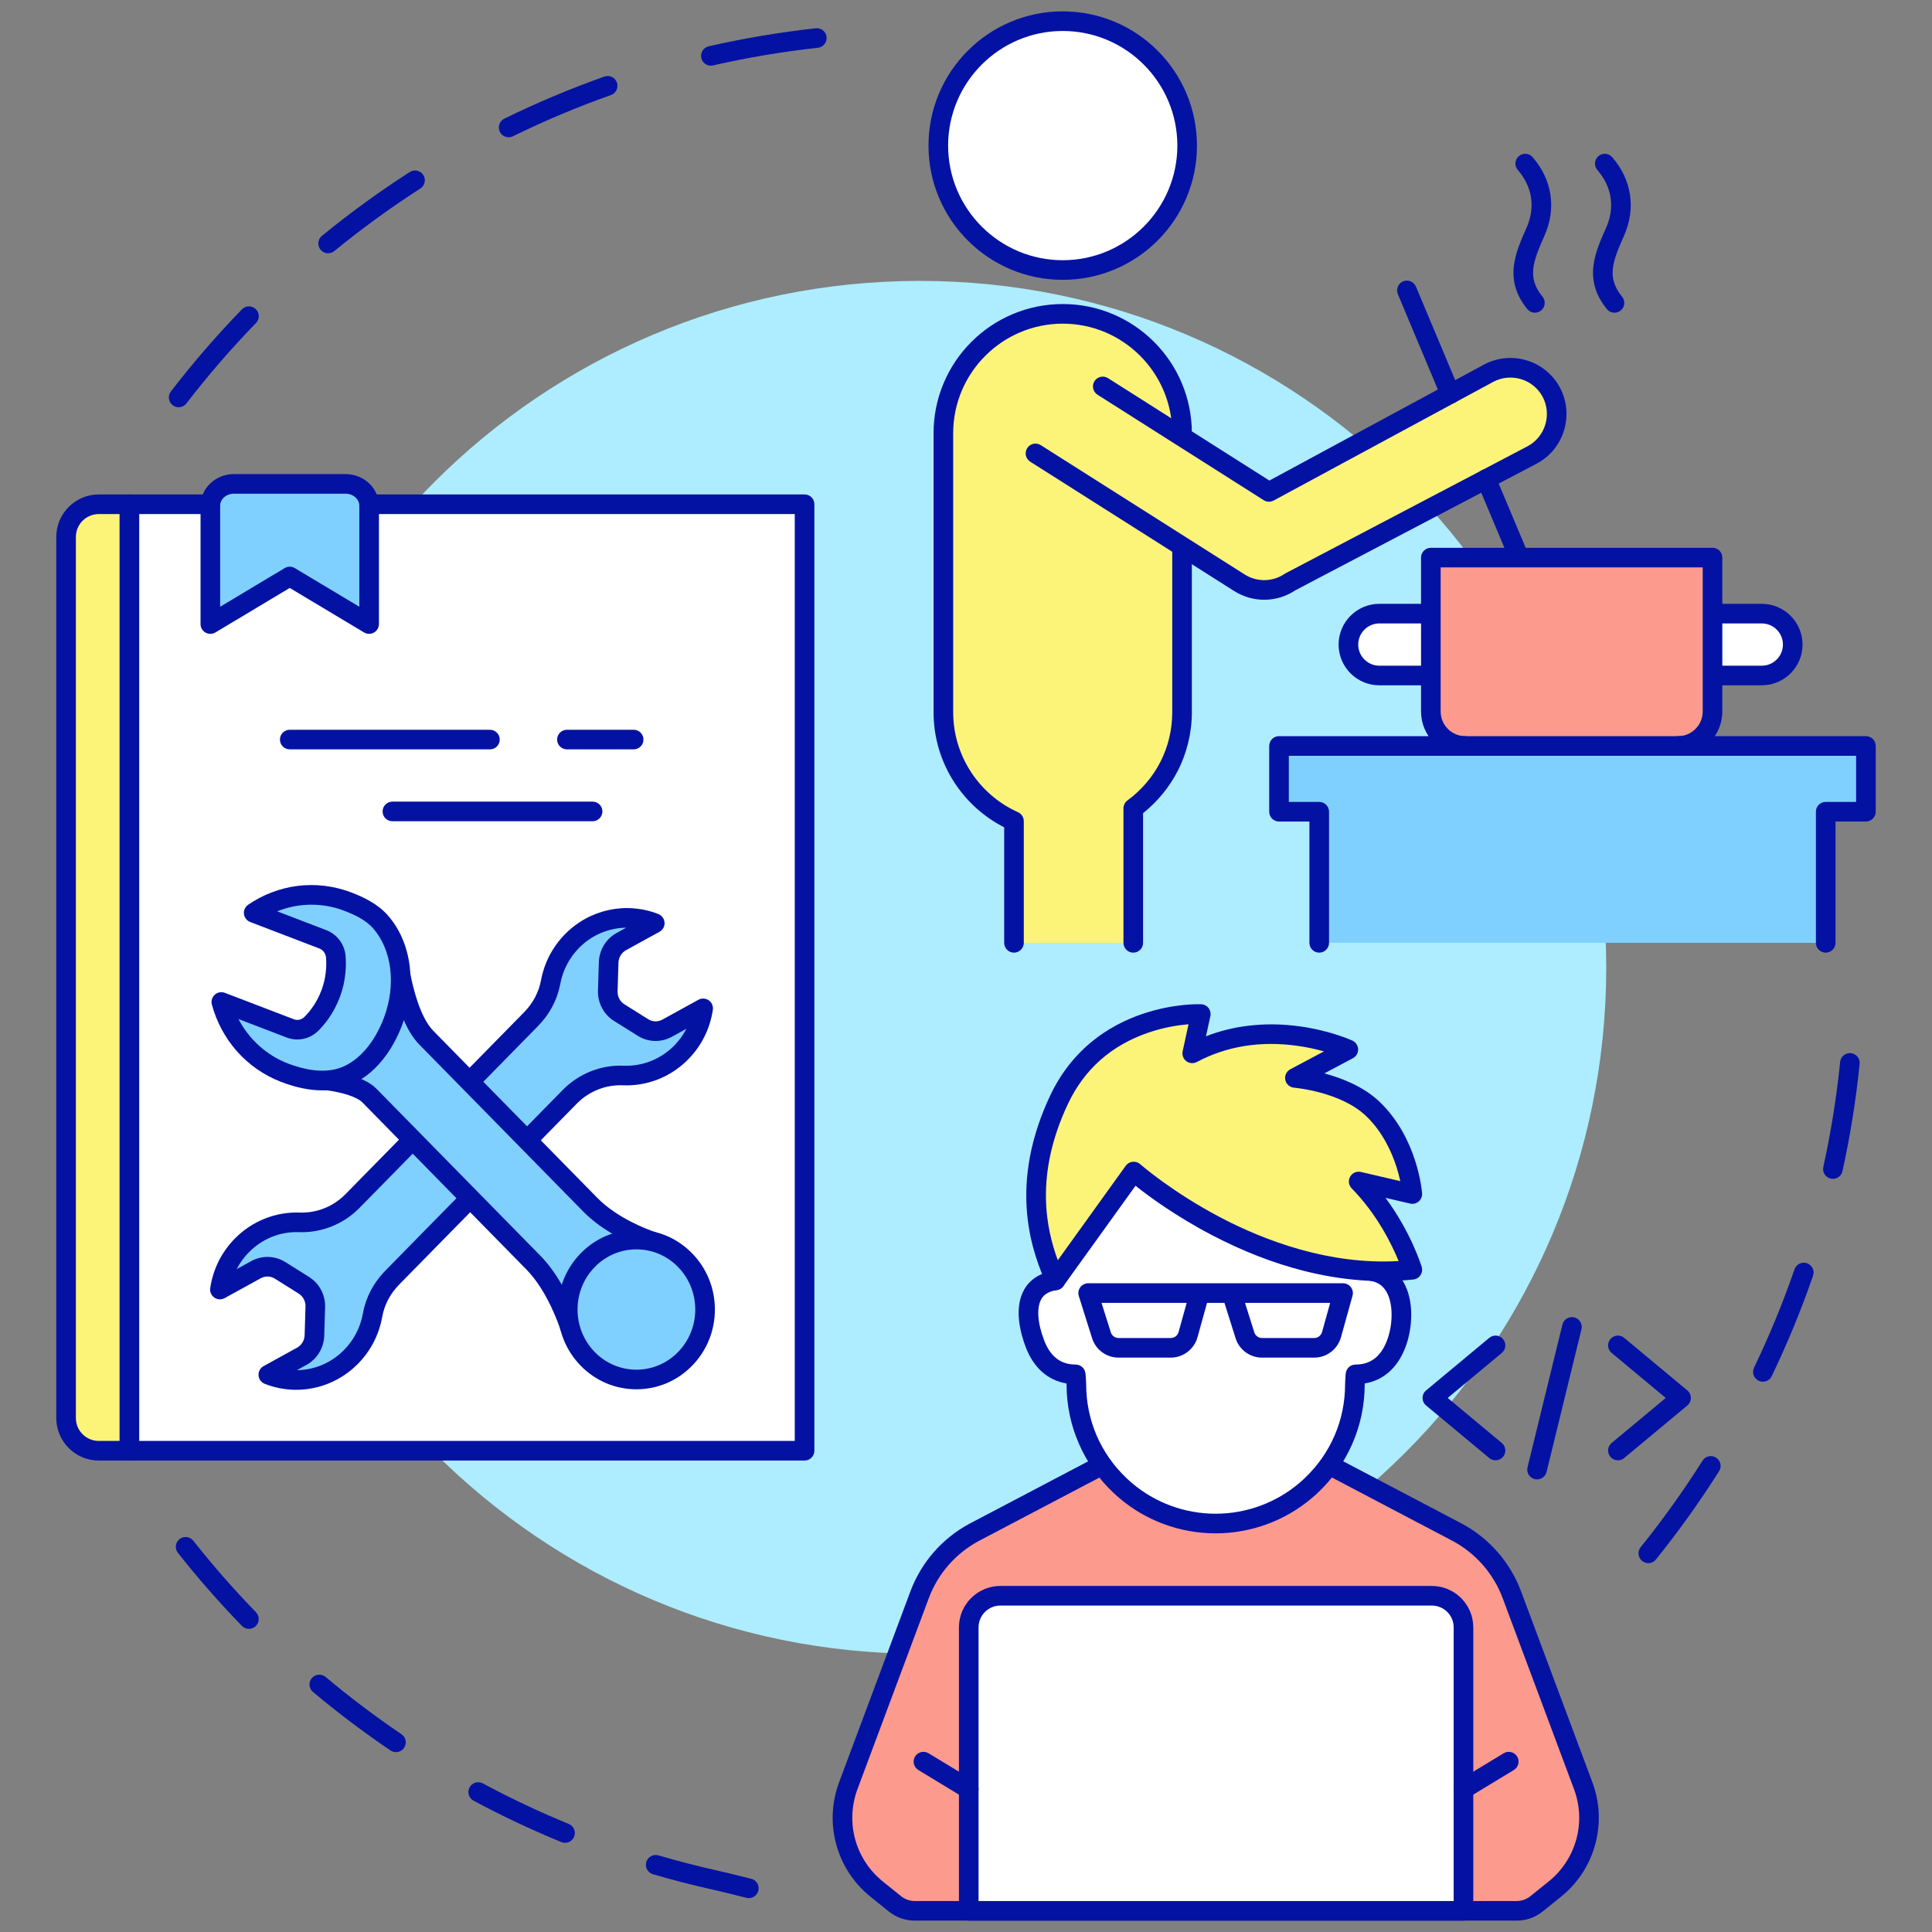 <svg width="256" height="256" viewBox="0 0 256 256" fill="none" xmlns="http://www.w3.org/2000/svg">
<rect x="0" y="0" width="256" height="256" fill="#808080" stroke="none"/>
<g clip-path="url(#clip0_1_2)">
<path d="M23.672 53.961C23.385 53.961 23.106 53.866 22.88 53.691C22.311 53.253 22.205 52.437 22.643 51.868C25.559 48.081 28.727 44.42 32.059 40.988C32.559 40.473 33.382 40.461 33.897 40.961C34.412 41.461 34.424 42.284 33.924 42.799C30.661 46.16 27.558 49.745 24.702 53.454C24.446 53.787 24.061 53.961 23.672 53.961ZM43.479 33.559C43.103 33.559 42.73 33.397 42.473 33.083C42.018 32.527 42.1 31.708 42.655 31.254C46.358 28.224 50.274 25.377 54.293 22.794C54.897 22.406 55.701 22.581 56.089 23.184C56.477 23.788 56.303 24.592 55.699 24.98C51.762 27.51 47.928 30.298 44.302 33.265C44.07 33.456 43.779 33.559 43.479 33.559ZM67.398 18.19C66.917 18.19 66.456 17.923 66.23 17.463C65.914 16.818 66.18 16.04 66.824 15.724C71.12 13.617 75.581 11.74 80.086 10.144C80.762 9.905 81.505 10.259 81.745 10.936C81.984 11.612 81.63 12.355 80.954 12.595C76.543 14.156 72.174 15.994 67.969 18.057C67.791 18.145 67.596 18.19 67.398 18.19ZM94.191 8.702C93.598 8.702 93.062 8.294 92.925 7.692C92.765 6.992 93.203 6.295 93.903 6.135C98.557 5.073 103.33 4.269 108.09 3.748C108.804 3.669 109.445 4.184 109.523 4.898C109.602 5.611 109.087 6.253 108.373 6.331C103.712 6.842 99.038 7.629 94.481 8.669C94.386 8.691 94.288 8.702 94.191 8.702ZM99.227 251.509C99.124 251.509 99.021 251.497 98.92 251.473C98.436 251.355 97.952 251.235 97.485 251.118C96.534 250.88 95.55 250.635 94.418 250.382C91.763 249.788 89.127 249.108 86.515 248.342C85.827 248.14 85.432 247.418 85.634 246.729C85.836 246.04 86.558 245.646 87.247 245.848C89.804 246.598 92.385 247.264 94.985 247.845C96.148 248.105 97.148 248.355 98.115 248.596C98.599 248.717 99.056 248.831 99.532 248.946C100.229 249.115 100.658 249.818 100.489 250.515C100.345 251.11 99.813 251.509 99.227 251.509ZM74.871 244.184C74.703 244.184 74.535 244.151 74.379 244.087C70.428 242.467 66.514 240.621 62.746 238.6C62.114 238.261 61.876 237.473 62.215 236.841C62.555 236.208 63.343 235.97 63.975 236.31C67.664 238.289 71.496 240.096 75.365 241.682C76.029 241.954 76.347 242.713 76.074 243.377C75.868 243.88 75.383 244.184 74.871 244.184ZM52.468 232.168C52.208 232.168 51.955 232.091 51.74 231.945C48.204 229.55 44.75 226.943 41.474 224.196C40.924 223.735 40.852 222.915 41.313 222.365C41.775 221.815 42.594 221.743 43.144 222.204C46.353 224.894 49.735 227.448 53.198 229.793C53.792 230.195 53.947 231.003 53.545 231.597C53.294 231.968 52.885 232.168 52.468 232.168ZM32.986 215.833C32.812 215.833 32.64 215.798 32.479 215.73C32.319 215.663 32.174 215.563 32.053 215.439C29.076 212.372 26.223 209.118 23.575 205.765C23.13 205.202 23.226 204.385 23.789 203.94C24.352 203.495 25.169 203.591 25.614 204.154C28.208 207.438 31.002 210.625 33.918 213.628C34.418 214.143 34.406 214.965 33.891 215.465C33.649 215.701 33.324 215.833 32.986 215.833ZM218.407 207.125C218.111 207.125 217.823 207.024 217.593 206.838C217.034 206.387 216.946 205.569 217.396 205.01C220.336 201.361 223.093 197.504 225.593 193.547C225.976 192.94 226.779 192.759 227.386 193.143C227.992 193.526 228.174 194.329 227.79 194.936C225.238 198.976 222.422 202.914 219.42 206.641C219.163 206.959 218.787 207.125 218.407 207.125ZM233.591 183.083C233.402 183.083 233.21 183.042 233.029 182.955C232.382 182.644 232.109 181.867 232.42 181.22C234.451 176.997 236.254 172.613 237.782 168.189C238.016 167.511 238.756 167.15 239.434 167.385C240.113 167.619 240.473 168.359 240.239 169.037C238.679 173.556 236.836 178.034 234.763 182.347C234.539 182.812 234.075 183.083 233.591 183.083ZM242.871 156.204C242.778 156.204 242.684 156.194 242.59 156.173C241.889 156.019 241.446 155.326 241.6 154.625C242.605 150.058 243.354 145.376 243.828 140.709C243.901 139.995 244.539 139.474 245.252 139.547C245.966 139.62 246.487 140.257 246.414 140.971C245.93 145.738 245.164 150.519 244.139 155.183C244.005 155.79 243.468 156.204 242.871 156.204Z" fill="#0412A3"/>
<path d="M121.882 219.128C172.114 219.128 212.836 178.406 212.836 128.174C212.836 77.942 172.114 37.221 121.882 37.221C71.65 37.221 30.929 77.942 30.929 128.174C30.929 178.406 71.65 219.128 121.882 219.128Z" fill="#ADEDFF"/>
<path d="M176.138 194.125L193.119 203.05C196.442 204.837 199.003 207.769 200.327 211.302L209.778 236.606C211.615 241.506 210.1 247.031 206.027 250.312L203.603 252.266C202.858 252.866 201.929 253.194 200.971 253.194L193.92 253.194H128.364L121.212 253.194C120.255 253.194 119.326 252.866 118.581 252.266L116.157 250.312C112.083 247.031 110.576 241.506 112.406 236.606L121.857 211.302C123.181 207.769 125.742 204.837 129.065 203.05L146.046 194.125" fill="#FC9A8D"/>
<path d="M200.971 254.494L193.92 254.493H128.364L121.212 254.494C119.963 254.494 118.738 254.062 117.765 253.278L115.341 251.324C110.827 247.688 109.158 241.59 111.188 236.151L120.64 210.847C122.076 207.017 124.849 203.842 128.449 201.905C128.453 201.903 128.456 201.901 128.46 201.9L145.441 192.974C146.076 192.64 146.862 192.885 147.196 193.52C147.53 194.155 147.286 194.941 146.65 195.275L129.675 204.197C126.632 205.836 124.287 208.522 123.074 211.758L113.623 237.06C111.985 241.448 113.331 246.367 116.972 249.3L119.396 251.254C119.911 251.668 120.552 251.894 121.212 251.895L128.364 251.894H193.92L200.972 251.895C201.632 251.894 202.273 251.668 202.788 251.254L205.211 249.301C208.858 246.363 210.204 241.445 208.561 237.062L199.109 211.757C197.896 208.521 195.551 205.836 192.509 204.197L175.533 195.275C174.898 194.941 174.654 194.155 174.988 193.52C175.321 192.885 176.107 192.64 176.743 192.974L193.724 201.9C193.727 201.902 193.731 201.903 193.735 201.905C197.334 203.842 200.109 207.019 201.544 210.846L210.995 236.151C211.992 238.811 212.123 241.668 211.372 244.41C210.622 247.151 209.055 249.542 206.842 251.325L204.419 253.278C203.446 254.062 202.221 254.494 200.971 254.494Z" fill="#0412A3"/>
<path d="M181.733 168.425C186.157 169.084 186.262 174.833 185 178.087C184.06 180.541 182.3 182.111 179.615 182.111C179.587 182.111 179.531 183.422 179.531 183.422C179.531 188.688 177.322 193.434 173.782 196.8C173.536 197.038 173.284 197.262 173.017 197.487C169.799 200.228 165.628 201.876 161.077 201.876C156.52 201.876 152.348 200.228 149.13 197.487C148.871 197.262 148.611 197.038 148.366 196.8C144.832 193.434 142.624 188.688 142.624 183.422C142.624 183.422 142.561 182.111 142.533 182.111C139.854 182.111 138.095 180.541 137.148 178.087C135.893 174.833 135.416 170.318 139.847 169.659L139.633 159.641C139.633 159.641 143.663 146.975 160.688 146.975C177.714 146.975 181.733 168.425 181.733 168.425Z" fill="white"/>
<path d="M161.077 203.175C158.691 203.175 156.359 202.755 154.146 201.926C152.005 201.124 150.034 199.964 148.287 198.476L148.28 198.47C148.011 198.237 147.735 197.998 147.465 197.736C145.547 195.908 144.038 193.758 142.98 191.345C141.885 188.851 141.329 186.196 141.324 183.454L141.317 183.314C138.864 182.91 136.977 181.255 135.935 178.554C135.236 176.741 134.281 173.325 135.742 170.817C136.184 170.058 137.011 169.133 138.526 168.637L138.333 159.669C138.33 159.526 138.351 159.384 138.394 159.247C138.439 159.106 139.535 155.744 142.852 152.394C144.791 150.436 147.097 148.876 149.704 147.76C152.932 146.377 156.628 145.675 160.688 145.675H160.688C164.852 145.675 168.631 146.886 171.922 149.275C174.521 151.16 176.807 153.775 178.717 157.045C181.224 161.336 182.408 165.581 182.826 167.343C184.16 167.754 185.231 168.61 185.954 169.855C186.646 171.045 187.007 172.581 186.996 174.295C186.987 175.76 186.709 177.272 186.212 178.554C185.178 181.254 183.294 182.909 180.837 183.313L180.83 183.451C180.827 186.195 180.269 188.851 179.174 191.346C178.114 193.76 176.603 195.91 174.682 197.737C174.435 197.977 174.165 198.219 173.856 198.479C170.3 201.507 165.761 203.175 161.077 203.175ZM149.977 196.501C153.064 199.129 157.006 200.576 161.077 200.576C165.146 200.576 169.087 199.127 172.175 196.497L172.18 196.493C172.448 196.267 172.669 196.068 172.876 195.867L172.886 195.858C176.333 192.581 178.231 188.165 178.231 183.422C178.231 183.404 178.232 183.385 178.232 183.367C178.233 183.353 178.247 183.028 178.265 182.697C178.275 182.498 178.285 182.337 178.294 182.219C178.299 182.151 178.305 182.083 178.313 182.015C178.41 181.188 179.056 180.811 179.615 180.811C181.6 180.811 182.964 179.768 183.786 177.622L183.788 177.616C184.5 175.78 184.714 172.893 183.707 171.161C183.225 170.33 182.516 169.856 181.541 169.711C181.274 169.671 181.026 169.549 180.831 169.362C180.637 169.174 180.505 168.931 180.455 168.666C180.446 168.614 179.438 163.405 176.438 158.296C172.533 151.646 167.234 148.275 160.688 148.275C154.041 148.275 148.692 150.245 144.79 154.132C142.286 156.626 141.202 159.16 140.937 159.854L141.147 169.631C141.161 170.286 140.686 170.848 140.039 170.945C139.035 171.094 138.364 171.48 137.988 172.125C137.33 173.255 137.469 175.309 138.361 177.619C139.189 179.767 140.554 180.811 142.533 180.811C143.089 180.811 143.733 181.186 143.834 182.009C143.842 182.076 143.849 182.144 143.854 182.212C143.864 182.33 143.874 182.491 143.886 182.69C143.906 183.021 143.921 183.346 143.922 183.36C143.923 183.38 143.923 183.401 143.923 183.422C143.923 188.163 145.819 192.58 149.262 195.858L149.271 195.867C149.489 196.079 149.726 196.284 149.977 196.501Z" fill="#0412A3"/>
<path d="M193.92 253.194H128.364V215.639C128.364 213.323 130.241 211.445 132.558 211.445H189.726C192.042 211.445 193.92 213.323 193.92 215.639L193.92 253.194Z" fill="white"/>
<path d="M193.92 254.493H128.364C127.646 254.493 127.064 253.912 127.064 253.194V215.639C127.064 212.61 129.529 210.146 132.558 210.146H189.726C192.755 210.146 195.219 212.61 195.219 215.639V253.194C195.219 253.912 194.638 254.493 193.92 254.493ZM129.663 251.894H192.62V215.639C192.62 214.043 191.322 212.745 189.726 212.745H132.558C130.962 212.745 129.663 214.043 129.663 215.639V251.894H129.663ZM174.141 179.893H167.228C165.654 179.893 164.256 178.892 163.748 177.403C163.745 177.393 163.741 177.384 163.738 177.374L162.247 172.642H159.938L158.671 177.201C158.23 178.786 156.773 179.893 155.128 179.893H148.215C146.642 179.893 145.243 178.892 144.735 177.403C144.732 177.393 144.728 177.384 144.725 177.374L142.948 171.733C142.886 171.538 142.872 171.332 142.905 171.13C142.938 170.929 143.019 170.738 143.139 170.573C143.26 170.409 143.418 170.275 143.6 170.183C143.782 170.091 143.983 170.042 144.187 170.042H158.921C158.94 170.042 158.959 170.042 158.979 170.042H163.171C163.191 170.042 163.211 170.042 163.23 170.042H177.963C178.164 170.042 178.361 170.089 178.541 170.178C178.72 170.267 178.877 170.396 178.998 170.556C179.119 170.715 179.202 170.901 179.24 171.097C179.278 171.294 179.269 171.497 179.216 171.69L177.684 177.201C177.243 178.786 175.786 179.893 174.141 179.893ZM166.212 176.575C166.286 176.785 166.424 176.967 166.606 177.096C166.788 177.224 167.005 177.294 167.228 177.294H174.141C174.623 177.294 175.05 176.969 175.179 176.504L176.253 172.642H164.972L166.212 176.575ZM147.199 176.575C147.273 176.785 147.411 176.967 147.593 177.096C147.775 177.224 147.992 177.294 148.215 177.294H155.128C155.61 177.294 156.037 176.969 156.167 176.504L157.24 172.642H145.959L147.199 176.575Z" fill="#0412A3"/>
<path d="M128.362 238.365C128.124 238.365 127.892 238.3 127.689 238.176L121.688 234.537C121.074 234.165 120.878 233.366 121.25 232.752C121.622 232.139 122.421 231.943 123.035 232.315L129.037 235.954C129.65 236.326 129.846 237.125 129.474 237.739C129.23 238.142 128.801 238.365 128.362 238.365ZM193.919 238.365C193.48 238.365 193.051 238.142 192.807 237.739C192.434 237.125 192.63 236.326 193.244 235.954L199.246 232.315C199.86 231.943 200.659 232.139 201.031 232.752C201.403 233.366 201.207 234.165 200.593 234.537L194.592 238.176C194.389 238.3 194.156 238.365 193.919 238.365Z" fill="#0412A3"/>
<path d="M150.22 155.232C150.22 155.232 167.358 170.396 187.139 168.248C187.139 168.248 185.164 161.768 180.033 156.556L187.139 158.213C187.139 158.213 186.619 151.417 181.888 146.919C178.143 143.358 171.582 142.832 171.582 142.832L178.66 139.07C178.66 139.07 168.121 134.169 157.977 139.574L159.11 134.365C159.11 134.365 145.965 133.793 140.335 145.711C134.706 157.63 138.299 166.054 139.844 169.659L150.22 155.232Z" fill="#FCF379"/>
<path d="M139.844 170.958C139.59 170.958 139.341 170.884 139.129 170.744C138.916 170.604 138.75 170.404 138.65 170.17C137.851 168.307 136.514 165.188 136.106 160.926C135.614 155.795 136.642 150.489 139.16 145.156C140.529 142.258 142.437 139.815 144.831 137.896C146.74 136.366 148.957 135.168 151.418 134.337C155.589 132.929 159.022 133.06 159.166 133.066C159.355 133.075 159.54 133.124 159.708 133.211C159.876 133.299 160.023 133.421 160.139 133.571C160.255 133.721 160.336 133.895 160.378 134.079C160.419 134.264 160.42 134.456 160.38 134.641L159.799 137.312C161.557 136.629 163.408 136.165 165.328 135.926C167.577 135.645 169.924 135.673 172.304 136.008C176.351 136.578 179.093 137.838 179.208 137.891C179.427 137.993 179.613 138.154 179.746 138.356C179.879 138.558 179.952 138.794 179.959 139.035C179.965 139.277 179.904 139.516 179.782 139.724C179.661 139.933 179.483 140.104 179.27 140.217L175.479 142.232C177.777 142.841 180.661 143.959 182.783 145.977C187.819 150.765 188.412 157.816 188.435 158.114C188.45 158.318 188.417 158.522 188.339 158.71C188.261 158.899 188.14 159.067 187.985 159.2C187.83 159.332 187.646 159.427 187.447 159.475C187.249 159.524 187.042 159.525 186.843 159.479L183.583 158.718C186.946 163.247 188.313 167.644 188.382 167.869C188.438 168.052 188.452 168.245 188.425 168.434C188.397 168.623 188.329 168.804 188.223 168.964C188.118 169.124 187.979 169.258 187.816 169.357C187.652 169.457 187.469 169.519 187.279 169.54C182.612 170.047 177.708 169.656 172.704 168.38C168.725 167.365 164.673 165.789 160.661 163.698C155.768 161.147 152.171 158.482 150.463 157.12L140.899 170.417C140.779 170.585 140.62 170.721 140.437 170.815C140.253 170.909 140.05 170.958 139.844 170.958ZM151.081 154.258C151.123 154.295 155.369 158.017 161.923 161.425C167.575 164.363 176.094 167.633 185.325 167.095C184.44 164.94 182.477 160.891 179.107 157.467C178.909 157.267 178.782 157.007 178.745 156.728C178.708 156.449 178.762 156.165 178.9 155.92C179.037 155.674 179.251 155.48 179.509 155.366C179.766 155.253 180.054 155.226 180.328 155.29L185.547 156.507C185.405 155.857 185.232 155.214 185.028 154.581C184.415 152.683 183.218 149.977 180.993 147.861C177.62 144.654 171.539 144.132 171.478 144.127C171.198 144.104 170.933 143.992 170.722 143.806C170.511 143.62 170.367 143.37 170.31 143.095C170.253 142.82 170.286 142.533 170.406 142.279C170.525 142.025 170.724 141.816 170.972 141.684L175.429 139.315C174.444 139.038 173.23 138.759 171.858 138.57C166.988 137.901 162.524 138.624 158.589 140.721C158.37 140.838 158.122 140.889 157.875 140.87C157.628 140.85 157.391 140.76 157.193 140.611C156.996 140.461 156.845 140.258 156.759 140.025C156.673 139.793 156.655 139.541 156.707 139.298L157.485 135.721C156.211 135.826 154.282 136.104 152.162 136.83C147.259 138.509 143.675 141.684 141.511 146.266C137.043 155.724 138.647 162.866 140.165 166.987L149.165 154.473C149.271 154.325 149.407 154.202 149.564 154.11C149.721 154.018 149.895 153.96 150.075 153.94C150.256 153.92 150.439 153.938 150.612 153.992C150.785 154.047 150.945 154.138 151.081 154.258ZM214.381 193.501C214.009 193.501 213.639 193.341 213.382 193.032C212.923 192.481 212.998 191.661 213.549 191.202L220.719 185.236L213.549 179.269C212.998 178.81 212.923 177.991 213.382 177.439C213.841 176.888 214.66 176.812 215.212 177.272L223.582 184.237C223.728 184.359 223.846 184.511 223.927 184.684C224.008 184.857 224.05 185.045 224.05 185.236C224.05 185.426 224.008 185.615 223.927 185.787C223.846 185.96 223.728 186.113 223.582 186.235L215.212 193.2C214.979 193.395 214.685 193.501 214.381 193.501ZM198.166 193.501C197.862 193.501 197.568 193.395 197.335 193.2L188.966 186.235C188.819 186.113 188.701 185.96 188.62 185.787C188.539 185.615 188.498 185.426 188.498 185.236C188.498 185.045 188.539 184.857 188.62 184.684C188.701 184.511 188.819 184.359 188.966 184.237L197.335 177.272C197.887 176.812 198.707 176.887 199.166 177.439C199.625 177.991 199.55 178.81 198.998 179.269L191.829 185.236L198.998 191.202C199.55 191.661 199.625 192.481 199.166 193.032C198.909 193.341 198.539 193.501 198.166 193.501ZM203.668 196.029C203.566 196.029 203.462 196.017 203.358 195.991C202.661 195.821 202.234 195.118 202.405 194.42L207.028 175.516C207.198 174.818 207.902 174.391 208.599 174.562C209.296 174.732 209.723 175.436 209.553 176.133L204.93 195.038C204.784 195.631 204.253 196.029 203.668 196.029Z" fill="#0412A3"/>
<path d="M17.142 66.817H106.61V192.23H17.142V66.817Z" fill="white"/>
<path d="M106.61 193.53H17.142C16.424 193.53 15.842 192.948 15.842 192.23V66.817C15.842 66.099 16.424 65.517 17.142 65.517H106.61C107.328 65.517 107.91 66.099 107.91 66.817V192.23C107.91 192.948 107.328 193.53 106.61 193.53ZM18.441 190.931H105.31V68.117H18.441V190.931Z" fill="#0412A3"/>
<path d="M48.912 82.69L38.392 76.391L27.873 82.69V67.015C27.873 65.415 29.27 64.118 30.995 64.118H45.789C47.514 64.118 48.912 65.415 48.912 67.015V82.69Z" fill="#80D0FF"/>
<path d="M48.912 83.99C48.681 83.99 48.449 83.928 48.244 83.805L38.392 77.905L28.54 83.805C28.343 83.924 28.118 83.987 27.888 83.99C27.658 83.993 27.432 83.934 27.232 83.821C27.032 83.708 26.866 83.543 26.75 83.345C26.634 83.146 26.573 82.92 26.573 82.69V67.015C26.573 64.701 28.557 62.818 30.995 62.818H45.789C48.228 62.818 50.211 64.701 50.211 67.015V82.69C50.211 82.861 50.178 83.03 50.112 83.188C50.047 83.345 49.951 83.489 49.831 83.609C49.71 83.73 49.567 83.826 49.409 83.891C49.251 83.956 49.082 83.99 48.912 83.99ZM38.392 75.091C38.623 75.091 38.854 75.152 39.06 75.275L47.612 80.397V67.015C47.612 66.134 46.794 65.418 45.789 65.418H30.995C29.99 65.418 29.172 66.134 29.172 67.015V80.397L37.724 75.275C37.926 75.155 38.157 75.091 38.392 75.091Z" fill="#0412A3"/>
<path d="M17.142 192.23H13.087C10.694 192.23 8.755 190.291 8.755 187.899V71.148C8.755 68.756 10.694 66.817 13.087 66.817H17.142V192.23Z" fill="#FCF379"/>
<path d="M17.142 193.53H13.087C9.982 193.53 7.456 191.004 7.456 187.899V71.148C7.456 68.044 9.982 65.517 13.087 65.517H17.142C17.859 65.517 18.441 66.099 18.441 66.817V192.23C18.441 192.948 17.859 193.53 17.142 193.53ZM13.087 68.117C11.415 68.117 10.055 69.477 10.055 71.148V187.899C10.055 189.571 11.415 190.931 13.087 190.931H15.842V68.117H13.087ZM64.919 99.296H38.392C37.674 99.296 37.093 98.714 37.093 97.997C37.093 97.279 37.674 96.697 38.392 96.697H64.919C65.637 96.697 66.219 97.279 66.219 97.997C66.219 98.714 65.637 99.296 64.919 99.296ZM78.522 108.819H51.996C51.278 108.819 50.696 108.237 50.696 107.519C50.696 106.801 51.278 106.219 51.996 106.219H78.522C79.24 106.219 79.822 106.801 79.822 107.519C79.822 108.237 79.24 108.819 78.522 108.819ZM83.964 99.296H75.121C74.404 99.296 73.822 98.714 73.822 97.997C73.822 97.279 74.404 96.697 75.121 96.697H83.964C84.681 96.697 85.263 97.279 85.263 97.997C85.263 98.714 84.681 99.296 83.964 99.296Z" fill="#0412A3"/>
<path d="M51.966 169.302L75.498 145.331C77.371 143.423 79.94 142.401 82.582 142.51C85.349 142.624 88.156 141.603 90.273 139.447C91.889 137.801 92.856 135.744 93.172 133.613L88.388 136.245C87.385 136.797 86.172 136.763 85.205 136.156L82.041 134.172C81.074 133.565 80.5 132.478 80.535 131.319L80.649 127.532C80.684 126.373 81.323 125.319 82.325 124.768L86.76 122.327C83.089 120.88 78.761 121.674 75.793 124.698C74.274 126.245 73.329 128.154 72.957 130.151C72.612 132.007 71.686 133.7 70.374 135.036L46.706 159.146C44.846 161.04 42.3 162.063 39.678 161.969C36.928 161.87 34.143 162.893 32.04 165.035C30.424 166.681 29.457 168.738 29.142 170.869L33.926 168.237C34.928 167.685 36.141 167.719 37.108 168.326L40.272 170.31C41.239 170.917 41.814 172.004 41.779 173.163L41.664 176.951C41.63 178.109 40.991 179.163 39.988 179.714L35.554 182.155C39.224 183.602 43.552 182.808 46.52 179.785C48.058 178.219 49.007 176.282 49.368 174.258C49.704 172.376 50.636 170.656 51.966 169.302Z" fill="#80D0FF"/>
<path d="M39.244 184.157C37.843 184.157 36.431 183.897 35.077 183.364C34.848 183.274 34.649 183.12 34.503 182.92C34.358 182.721 34.273 182.484 34.257 182.238C34.241 181.992 34.296 181.746 34.414 181.53C34.533 181.314 34.711 181.135 34.927 181.017L39.362 178.576C39.96 178.246 40.344 177.609 40.366 176.911L40.48 173.123C40.501 172.428 40.157 171.772 39.581 171.411L36.418 169.427C35.853 169.072 35.138 169.053 34.552 169.375L29.768 172.008C29.556 172.124 29.316 172.179 29.074 172.167C28.832 172.154 28.599 172.074 28.4 171.936C28.201 171.798 28.045 171.607 27.949 171.385C27.853 171.163 27.821 170.918 27.856 170.679C28.225 168.185 29.352 165.918 31.113 164.124C32.27 162.945 33.626 162.046 35.142 161.452C36.608 160.877 38.15 160.614 39.724 160.67C41.974 160.752 44.18 159.863 45.778 158.235L69.447 134.126C70.617 132.934 71.389 131.477 71.68 129.913C72.112 127.588 73.214 125.469 74.865 123.787C78.11 120.482 82.965 119.434 87.236 121.118C87.466 121.208 87.665 121.362 87.81 121.561C87.955 121.761 88.041 121.998 88.057 122.244C88.072 122.49 88.018 122.736 87.899 122.952C87.78 123.168 87.603 123.346 87.386 123.465L82.952 125.906C82.354 126.235 81.969 126.873 81.948 127.571L81.834 131.358C81.813 132.054 82.157 132.71 82.732 133.071L85.896 135.055C86.46 135.409 87.175 135.429 87.761 135.107L92.545 132.474C92.757 132.357 92.998 132.302 93.24 132.315C93.481 132.328 93.715 132.408 93.913 132.546C94.112 132.684 94.268 132.875 94.365 133.097C94.461 133.319 94.493 133.564 94.457 133.803C94.088 136.297 92.962 138.563 91.201 140.358C90.036 141.544 88.671 142.447 87.143 143.041C85.666 143.616 84.113 143.874 82.529 143.808C80.259 143.714 78.035 144.601 76.425 146.241L52.893 170.212C51.708 171.419 50.932 172.897 50.648 174.487C50.226 176.845 49.12 178.992 47.448 180.695C45.232 182.952 42.264 184.157 39.244 184.157ZM35.442 166.547C36.276 166.547 37.093 166.782 37.799 167.225L40.962 169.209C42.316 170.058 43.127 171.588 43.078 173.202L42.964 176.99C42.915 178.602 42.015 180.082 40.615 180.853L39.337 181.556C41.64 181.531 43.899 180.6 45.593 178.874C46.897 177.546 47.76 175.871 48.089 174.03C48.465 171.923 49.485 169.973 51.038 168.391L74.57 144.42C76.694 142.257 79.633 141.088 82.636 141.211C85.13 141.315 87.576 140.34 89.346 138.537C89.998 137.873 90.538 137.125 90.957 136.315L89.014 137.384C87.602 138.161 85.878 138.112 84.514 137.257L81.351 135.273C79.997 134.424 79.187 132.894 79.236 131.28L79.35 127.492C79.398 125.88 80.298 124.4 81.698 123.629L82.976 122.926C80.673 122.951 78.414 123.882 76.72 125.608C75.432 126.92 74.573 128.573 74.235 130.389C73.849 132.463 72.835 134.384 71.301 135.947L47.633 160.056C45.525 162.203 42.608 163.374 39.631 163.267C37.117 163.178 34.751 164.129 32.968 165.945C32.316 166.609 31.775 167.357 31.356 168.167L33.299 167.098C33.956 166.737 34.693 166.547 35.442 166.547Z" fill="#0412A3"/>
<path d="M75.522 175.865C75.128 174.653 73.548 170.227 70.682 167.308L48.957 145.178C47.749 143.948 45.058 143.395 43.311 143.152L53.083 129.207V129.215C53.459 131.202 54.459 135.432 56.492 137.503L78.217 159.633C81.038 162.507 85.179 164.074 86.402 164.495L75.522 175.865Z" fill="#80D0FF"/>
<path d="M75.522 177.165C75.247 177.165 74.98 177.078 74.758 176.917C74.536 176.755 74.371 176.528 74.286 176.267C74.007 175.41 72.478 170.993 69.754 168.218L48.03 146.089C47.33 145.375 45.544 144.774 43.132 144.44C42.912 144.409 42.703 144.322 42.526 144.188C42.348 144.053 42.208 143.875 42.119 143.671C42.031 143.467 41.995 143.244 42.018 143.022C42.04 142.801 42.119 142.589 42.246 142.407L52.019 128.461C52.169 128.248 52.379 128.084 52.623 127.992C52.867 127.899 53.133 127.883 53.386 127.943C53.64 128.004 53.87 128.14 54.045 128.333C54.22 128.526 54.334 128.767 54.37 129.025C54.696 130.733 55.627 134.767 57.419 136.593L79.144 158.722C81.761 161.388 85.684 162.874 86.824 163.265C87.03 163.336 87.215 163.458 87.362 163.619C87.509 163.78 87.613 163.976 87.665 164.188C87.716 164.4 87.713 164.621 87.657 164.832C87.6 165.043 87.491 165.235 87.341 165.393L76.461 176.764C76.339 176.891 76.194 176.991 76.032 177.06C75.871 177.129 75.697 177.165 75.522 177.165ZM45.54 142.236C47.557 142.7 49.014 143.38 49.885 144.268L71.609 166.397C73.734 168.562 75.184 171.457 76.016 173.468L84.122 164.997C82.201 164.163 79.405 162.698 77.289 160.543L55.564 138.414C54.08 136.901 53.103 134.477 52.484 132.326L45.54 142.236Z" fill="#0412A3"/>
<path d="M84.326 182.789C89.353 182.789 93.427 178.638 93.427 173.518C93.427 168.398 89.353 164.248 84.326 164.248C79.3 164.248 75.225 168.398 75.225 173.518C75.225 178.638 79.3 182.789 84.326 182.789Z" fill="#80D0FF"/>
<path d="M84.326 184.089C81.544 184.089 78.929 182.986 76.964 180.984C75.005 178.989 73.926 176.337 73.926 173.518C73.926 170.7 75.005 168.048 76.964 166.053C78.929 164.051 81.544 162.948 84.326 162.948C87.109 162.948 89.724 164.051 91.689 166.053C93.648 168.048 94.727 170.7 94.727 173.518C94.727 176.337 93.648 178.989 91.689 180.984C89.724 182.986 87.109 184.089 84.326 184.089ZM84.326 165.548C82.247 165.548 80.291 166.374 78.819 167.874C75.763 170.986 75.763 176.051 78.819 179.163C80.291 180.663 82.247 181.489 84.326 181.489C86.406 181.489 88.362 180.663 89.834 179.163C92.89 176.051 92.89 170.986 89.834 167.874C88.362 166.374 86.406 165.548 84.326 165.548Z" fill="#0412A3"/>
<path d="M46.081 119.467C47.722 120.095 49.298 120.885 50.404 122.139C53.365 125.498 53.802 130.676 52.124 135.22C50.89 138.562 48.698 141.509 45.652 142.664C43.194 143.597 40.346 143.151 37.709 142.141C33.44 140.506 30.445 136.927 29.328 132.768L38.459 136.266C39.42 136.635 40.501 136.41 41.24 135.682C42.084 134.847 43.132 133.518 43.839 131.602C44.525 129.744 44.592 128.018 44.498 126.797C44.42 125.747 43.754 124.839 42.785 124.468L33.616 120.955C37.163 118.521 41.774 117.817 46.081 119.467Z" fill="#80D0FF"/>
<path d="M42.696 144.48C41.023 144.48 39.201 144.104 37.244 143.355C34.99 142.491 32.955 141.075 31.36 139.259C29.82 137.505 28.683 135.377 28.073 133.105C28.011 132.874 28.014 132.63 28.082 132.4C28.15 132.17 28.28 131.963 28.458 131.803C28.636 131.643 28.855 131.534 29.091 131.491C29.326 131.447 29.57 131.469 29.793 131.555L38.924 135.053C39.413 135.24 39.952 135.126 40.328 134.756C41.018 134.073 41.978 132.892 42.62 131.152C43.242 129.467 43.28 127.908 43.203 126.897C43.162 126.347 42.815 125.871 42.319 125.682L33.151 122.169C32.93 122.084 32.736 121.94 32.59 121.753C32.445 121.566 32.353 121.343 32.325 121.108C32.297 120.873 32.334 120.634 32.432 120.419C32.53 120.203 32.685 120.018 32.88 119.884C34.823 118.551 37.077 117.688 39.398 117.39C41.797 117.082 44.269 117.381 46.546 118.253C48.068 118.836 49.993 119.707 51.379 121.279C52.974 123.089 53.982 125.442 54.294 128.083C54.587 130.567 54.259 133.19 53.343 135.67C52.643 137.567 51.708 139.224 50.566 140.594C49.274 142.143 47.776 143.249 46.112 143.879C45.058 144.28 43.916 144.48 42.696 144.48ZM31.597 135.029C33.002 137.718 35.333 139.839 38.174 140.928C40.079 141.657 42.842 142.34 45.191 141.449C47.591 140.539 49.674 138.104 50.905 134.77C52.501 130.447 51.922 125.826 49.429 122.998C48.418 121.851 46.86 121.157 45.616 120.681C42.725 119.573 39.55 119.623 36.726 120.755L43.249 123.254C44.68 123.803 45.679 125.155 45.795 126.701C45.892 127.967 45.843 129.927 45.059 132.052C44.251 134.24 43.033 135.736 42.154 136.605C41.057 137.686 39.425 138.028 37.994 137.48L31.597 135.029Z" fill="#0412A3"/>
<path d="M189.3 89.507H182.77C180.506 89.507 178.671 87.672 178.671 85.409C178.671 83.145 180.506 81.309 182.77 81.309H189.3" fill="white"/>
<path d="M189.3 90.807H182.77C179.793 90.807 177.372 88.385 177.372 85.409C177.372 82.432 179.793 80.01 182.77 80.01H189.3C190.018 80.01 190.6 80.592 190.6 81.309C190.6 82.027 190.018 82.609 189.3 82.609H182.77C181.227 82.609 179.971 83.865 179.971 85.409C179.971 86.952 181.227 88.208 182.77 88.208H189.3C190.018 88.208 190.6 88.79 190.6 89.507C190.6 90.225 190.018 90.807 189.3 90.807Z" fill="#0412A3"/>
<path d="M226.918 81.309H233.447C235.711 81.309 237.546 83.145 237.546 85.409C237.546 87.672 235.711 89.507 233.447 89.507H226.918" fill="white"/>
<path d="M233.447 90.807H226.918C226.2 90.807 225.618 90.225 225.618 89.507C225.618 88.79 226.2 88.208 226.918 88.208H233.447C234.991 88.208 236.247 86.952 236.247 85.409C236.247 83.865 234.991 82.609 233.447 82.609H226.918C226.2 82.609 225.618 82.027 225.618 81.309C225.618 80.592 226.2 80.01 226.918 80.01H233.447C236.424 80.01 238.846 82.432 238.846 85.409C238.846 88.385 236.424 90.807 233.447 90.807Z" fill="#0412A3"/>
<path d="M140.818 35.779C149.923 35.779 157.305 28.398 157.305 19.293C157.305 10.187 149.923 2.806 140.818 2.806C131.712 2.806 124.331 10.187 124.331 19.293C124.331 28.398 131.712 35.779 140.818 35.779Z" fill="white"/>
<path d="M140.818 37.079C138.417 37.079 136.088 36.609 133.894 35.681C131.776 34.785 129.874 33.503 128.241 31.87C126.608 30.237 125.326 28.334 124.43 26.216C123.502 24.023 123.031 21.693 123.031 19.293C123.031 16.892 123.502 14.563 124.43 12.369C125.326 10.251 126.608 8.349 128.241 6.716C129.874 5.083 131.776 3.8 133.894 2.905C136.088 1.977 138.417 1.506 140.818 1.506C143.218 1.506 145.548 1.977 147.741 2.905C149.86 3.8 151.762 5.083 153.395 6.716C155.028 8.349 156.31 10.251 157.206 12.369C158.134 14.563 158.604 16.892 158.604 19.293C158.604 21.693 158.134 24.023 157.206 26.216C156.31 28.334 155.028 30.236 153.395 31.87C151.762 33.503 149.86 34.785 147.741 35.681C145.548 36.609 143.218 37.079 140.818 37.079ZM140.818 4.105C132.443 4.105 125.631 10.918 125.631 19.293C125.631 27.667 132.443 34.48 140.818 34.48C149.192 34.48 156.005 27.667 156.005 19.293C156.005 10.918 149.192 4.105 140.818 4.105Z" fill="#0412A3"/>
<path d="M134.359 124.931V108.807C128.856 106.335 125.003 100.811 125.003 94.383V57.407C125.003 48.666 132.088 41.587 140.822 41.587C149.549 41.587 156.628 48.666 156.628 57.407V94.383C156.628 99.611 154.075 104.231 150.164 107.108V124.931" fill="#FCF379"/>
<path d="M150.164 126.23C149.446 126.23 148.864 125.649 148.864 124.931V107.108C148.864 106.904 148.912 106.704 149.004 106.522C149.096 106.34 149.23 106.182 149.394 106.061C153.165 103.287 155.328 99.03 155.328 94.383V57.407C155.328 49.401 148.821 42.887 140.822 42.887C132.816 42.887 126.302 49.401 126.302 57.407V94.383C126.302 100.08 129.674 105.277 134.891 107.622C135.12 107.725 135.314 107.891 135.45 108.101C135.586 108.312 135.658 108.557 135.658 108.807V124.931C135.658 125.649 135.076 126.23 134.359 126.23C133.641 126.23 133.059 125.649 133.059 124.931V109.625C130.421 108.28 128.177 106.278 126.534 103.796C124.682 100.999 123.703 97.744 123.703 94.383V57.407C123.703 55.096 124.156 52.853 125.049 50.741C125.912 48.703 127.146 46.872 128.718 45.3C130.29 43.729 132.121 42.495 134.16 41.633C136.271 40.74 138.512 40.288 140.822 40.288C143.131 40.288 145.371 40.74 147.48 41.633C149.517 42.495 151.346 43.729 152.917 45.301C154.488 46.872 155.721 48.703 156.583 50.742C157.475 52.853 157.927 55.096 157.927 57.407V94.383C157.927 97.108 157.266 99.82 156.016 102.226C154.912 104.35 153.346 106.248 151.464 107.749V124.931C151.463 125.649 150.882 126.23 150.164 126.23Z" fill="#0412A3"/>
<path d="M146.122 51.203L168.147 65.181L197.232 49.463C200.205 47.861 203.927 48.968 205.539 51.941C207.142 54.924 206.035 58.645 203.062 60.258L170.983 77.094C169.994 77.773 168.828 78.148 167.629 78.17C166.429 78.193 165.25 77.862 164.236 77.22L137.207 60.079" fill="#FCF379"/>
<path d="M167.518 79.471C166.141 79.471 164.762 79.088 163.543 78.32L136.511 61.177C135.905 60.792 135.725 59.989 136.109 59.383C136.494 58.777 137.297 58.597 137.903 58.981L164.932 76.123C166.57 77.155 168.657 77.117 170.246 76.023C170.289 75.994 170.333 75.967 170.379 75.943L202.45 59.112C204.781 57.842 205.654 54.904 204.396 52.558C203.126 50.221 200.19 49.346 197.849 50.608L168.765 66.325C168.562 66.435 168.333 66.488 168.102 66.48C167.871 66.472 167.646 66.403 167.451 66.279L145.425 52.301C144.819 51.916 144.64 51.113 145.024 50.507C145.409 49.901 146.212 49.722 146.818 50.106L168.2 63.676L196.615 48.32C200.215 46.379 204.731 47.726 206.682 51.321L206.684 51.326C208.621 54.932 207.274 59.452 203.682 61.401L203.666 61.409L171.652 78.21C170.43 79.032 168.991 79.471 167.518 79.471Z" fill="#0412A3"/>
<path d="M201.297 75.185C200.789 75.185 200.307 74.886 200.098 74.388L195.724 63.977C195.446 63.315 195.757 62.553 196.419 62.275C197.08 61.997 197.842 62.308 198.12 62.97L202.495 73.382C202.773 74.043 202.461 74.805 201.8 75.083C201.641 75.15 201.47 75.185 201.297 75.185ZM192.178 53.495C191.671 53.495 191.188 53.196 190.979 52.698L185.224 38.983C184.946 38.321 185.257 37.56 185.919 37.282C186.581 37.004 187.343 37.316 187.62 37.977L193.376 51.692C193.654 52.354 193.343 53.116 192.681 53.394C192.522 53.461 192.351 53.495 192.178 53.495ZM213.928 41.434C213.553 41.434 213.18 41.272 212.923 40.958C211.495 39.217 210.908 37.372 211.129 35.317C211.318 33.552 212.077 31.844 212.811 30.193C214.01 27.496 213.601 24.773 211.659 22.526C211.19 21.983 211.25 21.162 211.793 20.693C212.336 20.224 213.157 20.284 213.626 20.827C216.225 23.835 216.794 27.633 215.186 31.249C213.645 34.715 212.874 36.799 214.933 39.31C215.388 39.865 215.307 40.684 214.752 41.139C214.52 41.33 214.229 41.434 213.928 41.434ZM203.387 41.434C203.011 41.434 202.638 41.272 202.381 40.958C200.953 39.217 200.366 37.372 200.587 35.317C200.776 33.552 201.535 31.844 202.269 30.193C203.468 27.496 203.059 24.773 201.118 22.526C200.648 21.983 200.708 21.162 201.251 20.693C201.794 20.224 202.615 20.284 203.084 20.827C205.683 23.835 206.252 27.633 204.644 31.249C203.103 34.715 202.332 36.799 204.391 39.31C204.846 39.865 204.765 40.684 204.21 41.139C203.978 41.33 203.687 41.434 203.387 41.434Z" fill="#0412A3"/>
<path d="M194.165 98.846C191.641 98.846 189.595 96.8 189.595 94.276V73.884H226.918V94.276C226.918 96.8 224.871 98.846 222.348 98.846" fill="#FC9A8D"/>
<path d="M222.348 100.145C221.63 100.145 221.048 99.563 221.048 98.846C221.048 98.128 221.63 97.546 222.348 97.546C224.151 97.546 225.618 96.079 225.618 94.276V75.184H190.894V94.276C190.894 96.079 192.361 97.546 194.165 97.546C194.882 97.546 195.464 98.128 195.464 98.846C195.464 99.563 194.882 100.145 194.165 100.145C190.928 100.145 188.295 97.512 188.295 94.276V73.884C188.295 73.167 188.877 72.585 189.595 72.585H226.918C227.635 72.585 228.217 73.167 228.217 73.884V94.276C228.217 97.512 225.584 100.145 222.348 100.145Z" fill="#0412A3"/>
<path d="M174.805 124.931V107.556H169.476V98.844H247.245V107.556H241.916V124.931" fill="#80D0FF"/>
<path d="M241.916 126.23C241.198 126.23 240.616 125.649 240.616 124.931V107.556C240.616 106.839 241.198 106.257 241.916 106.257H245.945V100.144H170.776V106.257H174.805C175.522 106.257 176.104 106.839 176.104 107.556V124.931C176.104 125.649 175.522 126.23 174.805 126.23C174.087 126.23 173.505 125.649 173.505 124.931V108.856H169.476C168.758 108.856 168.176 108.274 168.176 107.557V98.844C168.176 98.126 168.758 97.544 169.476 97.544H247.245C247.963 97.544 248.544 98.126 248.544 98.844V107.557C248.544 108.274 247.963 108.856 247.245 108.856H243.216V124.931C243.216 125.649 242.634 126.23 241.916 126.23Z" fill="#0412A3"/>
</g>
<defs>
<clipPath id="clip0_1_2">
<rect width="256" height="256" fill="white"/>
</clipPath>
</defs>
</svg>
